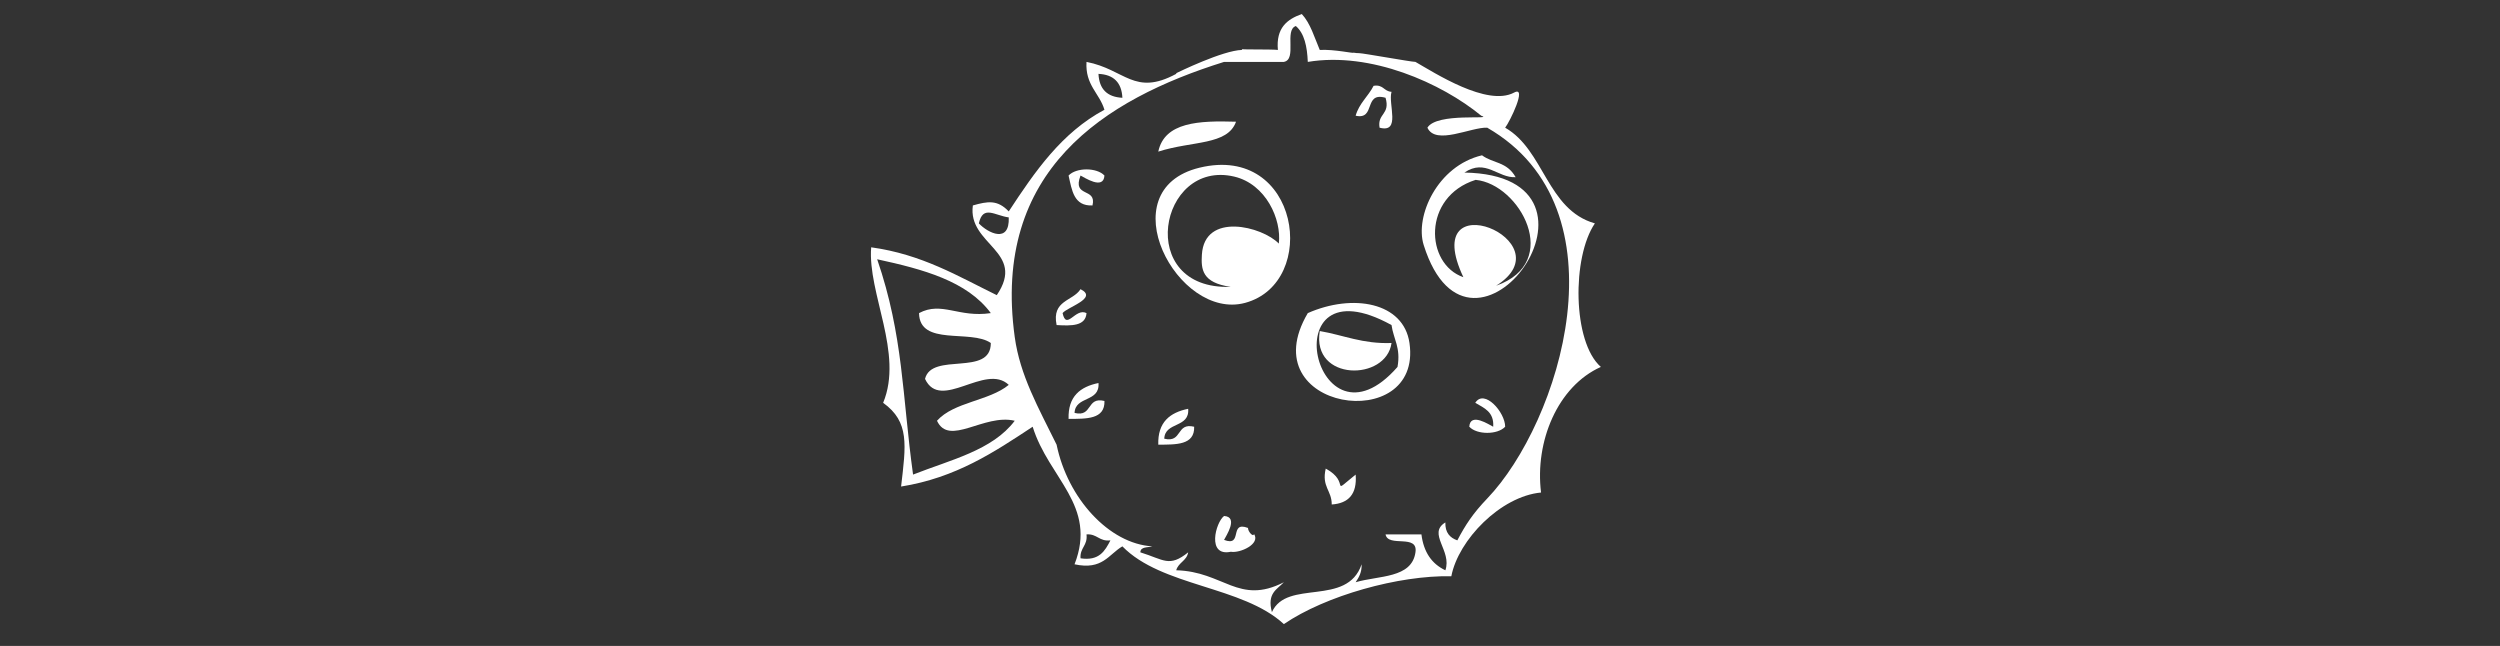 <?xml version="1.0" encoding="utf-8"?>
<!-- Generator: Adobe Illustrator 15.0.2, SVG Export Plug-In . SVG Version: 6.00 Build 0)  -->
<!DOCTYPE svg PUBLIC "-//W3C//DTD SVG 1.1//EN" "http://www.w3.org/Graphics/SVG/1.1/DTD/svg11.dtd">
<svg version="1.1" id="Layer_1" xmlns="http://www.w3.org/2000/svg" xmlns:xlink="http://www.w3.org/1999/xlink" x="0px" y="0px"
	 width="418px" height="108px" viewBox="0 0 418 108" enable-background="new 0 0 418 108" xml:space="preserve">
<rect x="0" y="0" width="418" height="108" fill="#333333" stroke="none"/>
<g>
	<path fill-rule="evenodd" clip-rule="evenodd" fill="#FFFFFF" d="M229.664,14.35c1.615-0.282,1.722,0.945,3,1
		c-0.605,2.062,1.613,6.947-2,6c-0.409-2.409,1.826-2.174,1-5c-3.729-1.063-1.583,3.75-5,3
		C227.25,17.269,228.766,16.118,229.664,14.35z"/>
	<path fill-rule="evenodd" clip-rule="evenodd" fill="#FFFFFF" d="M206.664,20.35c-1.426,3.976-7.326,3.172-13,5
		C194.713,20.398,200.473,20.158,206.664,20.35z"/>
	<path fill-rule="evenodd" clip-rule="evenodd" fill="#FFFFFF" d="M200.554,28.039c16.712-4.058,20.132,19.214,7.629,22.601
		C196.889,53.699,185.246,31.755,200.554,28.039z M206.366,29.528c-12.621-2.983-16.637,19.016-0.593,18.43
		c-4.812-0.667-4.962-2.962-4.819-5.364c0.426-7.198,10.094-4.737,12.865-1.865C214.305,36.682,211.662,30.78,206.366,29.528z"/>
	<path fill-rule="evenodd" clip-rule="evenodd" fill="#FFFFFF" d="M184.664,29.35c-0.15,2.487-3.386,0.292-4,0
		c-1.448,3.781,2.748,1.919,2,5c-3.144,0.144-3.436-2.564-4-5C179.943,27.982,183.385,27.982,184.664,29.35z"/>
	<path fill-rule="evenodd" clip-rule="evenodd" fill="#FFFFFF" d="M180.664,48.35c3.013,1.502-2.226,2.992-3,4
		c0.658,2.995,2.138-0.956,4,0c-0.147,2.187-2.52,2.147-5,2C175.816,50.168,179.372,50.391,180.664,48.35z"/>
	<path fill-rule="evenodd" clip-rule="evenodd" fill="#FFFFFF" d="M218.664,52.35c7.522-3.315,16.013-1.824,17,5
		C237.909,72.871,209.025,68.686,218.664,52.35z M233.664,61.35c0.58-3.246-0.681-4.652-1-7
		C212.29,43.118,219.852,77.152,233.664,61.35z"/>
	<path fill-rule="evenodd" clip-rule="evenodd" fill="#FFFFFF" d="M220.664,55.35c3.985,0.681,7.154,2.179,12,2
		C231.791,63.76,219.283,63.801,220.664,55.35z"/>
	<path fill-rule="evenodd" clip-rule="evenodd" fill="#FFFFFF" d="M246.664,67.35c1.499-2.393,5.004,1.584,5,4
		c-1.278,1.367-4.722,1.367-6,0c0.15-2.487,3.387-0.292,4,0C249.834,68.847,248.128,68.219,246.664,67.35z"/>
	<path fill-rule="evenodd" clip-rule="evenodd" fill="#FFFFFF" d="M198.664,68.35c0.264,3.265-3.88,2.12-4,5
		c3.078,0.745,1.922-2.745,5-2c0.093,3.093-3.02,2.98-6,3C193.552,70.57,195.621,68.973,198.664,68.35z"/>
	<path fill-rule="evenodd" clip-rule="evenodd" fill="#FFFFFF" d="M183.666,64.041c0.264,3.266-3.88,2.121-4,5
		c3.078,0.746,1.922-2.744,5-2c0.093,3.094-3.02,2.98-6,3C178.553,66.262,180.622,64.664,183.666,64.041z"/>
	<path fill-rule="evenodd" clip-rule="evenodd" fill="#FFFFFF" d="M221.664,78.35c4.328,2.33,0.464,4.666,5,1
		c0.261,3.261-1.188,4.812-4,5C222.687,81.994,220.941,81.405,221.664,78.35z"/>
	<path fill="#FFFFFF" d="M267.664,61.35c-4.763-4.166-4.835-18.381-1-24c-8.04-2.293-8.43-12.237-15-16
		c0.761-0.964,3.746-7.08,1.5-5.875c-4.5,2.414-13.312-3.307-16.5-5.125c0,0,0-0.001,0-0.002c-0.775-0.008-8.746-1.457-9.392-1.457
		c-0.347,0-0.67-0.034-0.979-0.089c0.123,0.183-3.165-0.584-5.63-0.453c-0.896-2.103-1.555-4.446-3-6c-2.464,0.869-4.336,2.331-4,6
		c-0.91-0.119-5.688-0.052-6.023-0.117c0.006,0.041,0.019,0.075,0.023,0.117c-3.222,0.076-10.756,3.769-10.98,3.878
		c-0.007,0.041-0.014,0.081-0.02,0.122c-7.013,3.786-8.553-0.754-15-2c-0.23,3.897,2.148,5.185,3,8
		c-7.167,3.832-11.644,10.356-16,17c-1.891-1.984-3.505-1.704-6-1c-0.918,6.607,8.995,7.642,4,15c-6.493-3.174-12.508-6.825-21-8
		c-0.62,7.693,5.44,17.711,2,26c4.449,3.2,3.805,7.073,3,14c9.195-1.472,15.572-5.762,22-10c2.698,8.677,10.843,13.153,7,23
		c4.687,1.021,5.688-1.646,8-3c6.582,6.752,20.066,6.601,27,13c6.978-4.764,19.239-8.194,28-8c1.164-6.076,8.24-13.363,15-14
		C256.609,73.824,260.434,64.587,267.664,61.35z M183.664,12.35c2.544,0.122,3.878,1.456,4,4
		C185.12,16.228,183.786,14.894,183.664,12.35z M163.664,37.35c0.691-3.135,2.667-1.304,5-1
		C168.833,40.819,165.146,38.931,163.664,37.35z M152.664,79.35c-1.822-13.184-1.605-23.189-6-36c7.668,1.665,15.03,3.637,19,9
		c-5.374,0.817-8.193-2.027-12,0c0.068,5.599,8.675,2.658,12,5c0.023,5.689-9.891,1.442-11,6c2.602,5.531,10.08-2.723,14,1
		c-3.292,2.708-9.165,2.836-12,6c2.027,4.359,7.839-1.225,13,0C165.952,75.304,158.877,76.896,152.664,79.35z M180.664,93.35
		c-0.127-1.794,1.224-2.109,1-4c1.793-0.127,2.109,1.224,4,1C184.75,92.103,183.805,93.824,180.664,93.35z M248.664,83.35
		c-2.4,2.507-3.643,4.416-5,7c-1.23-0.437-2.054-1.279-2-3c-3.055,1.849,1.154,4.751,0,8c-2.267-1.066-3.634-3.033-4-6h-6
		c0.415,2.251,5.483-0.149,5,3c-0.621,4.379-6.144,3.856-10,5c0.529-0.804,1.043-1.623,1-3c-2.453,7.182-12.507,2.405-15,8
		c-0.854-3.188,0.871-3.796,2-5c-7.572,3.873-10.079-1.809-18-2c0.354-1.313,1.761-1.573,2-3c-3.182,2.562-4.042,1.224-8,0
		c0.027-0.973,1.224-0.776,2-1c-7.226-0.432-14.16-8.035-16-17c-3.049-6.196-6.115-11.57-7-18c-3.833-27.844,14.955-39.73,35-46h10
		c2.246-0.42,0.027-5.306,2-6c1.434,1.233,1.895,3.439,2,6c10.518-1.75,22.373,3.552,29,9c2.319,0.743-7.443-0.604-9,2
		c1.379,3.009,7.327-0.133,10,0C272.188,34.894,260.776,70.702,248.664,83.35z"/>
	<path fill-rule="evenodd" clip-rule="evenodd" fill="#FFFFFF" d="M205.806,92.254c-4.094,0.866-2.551-4.928-1.142-5.981
		c2.487,0.15,0.292,3.387,0,4c3.236,1.235,0.764-3.235,4-2c0,0.667,0.943,1.61,1,1C210.813,90.956,207.317,92.529,205.806,92.254z"
		/>
	<path fill-rule="evenodd" clip-rule="evenodd" fill="#FFFFFF" d="M244.85,28.854c27.815,0.46,1.135,37.442-6.811,12.109
		c-1.498-4.781,2.277-13.233,9.754-14.996c1.836,1.372,4.122,1.009,5.624,3.658C250.448,29.802,248.396,26.458,244.85,28.854z
		 M246.724,30.073c-8.95,2.843-8.438,14.078-2.049,16.273c-7.712-16.333,17.517-6.109,5.474,1.427
		C261.309,43.859,254.112,30.776,246.724,30.073z"/>
</g>
</svg>
